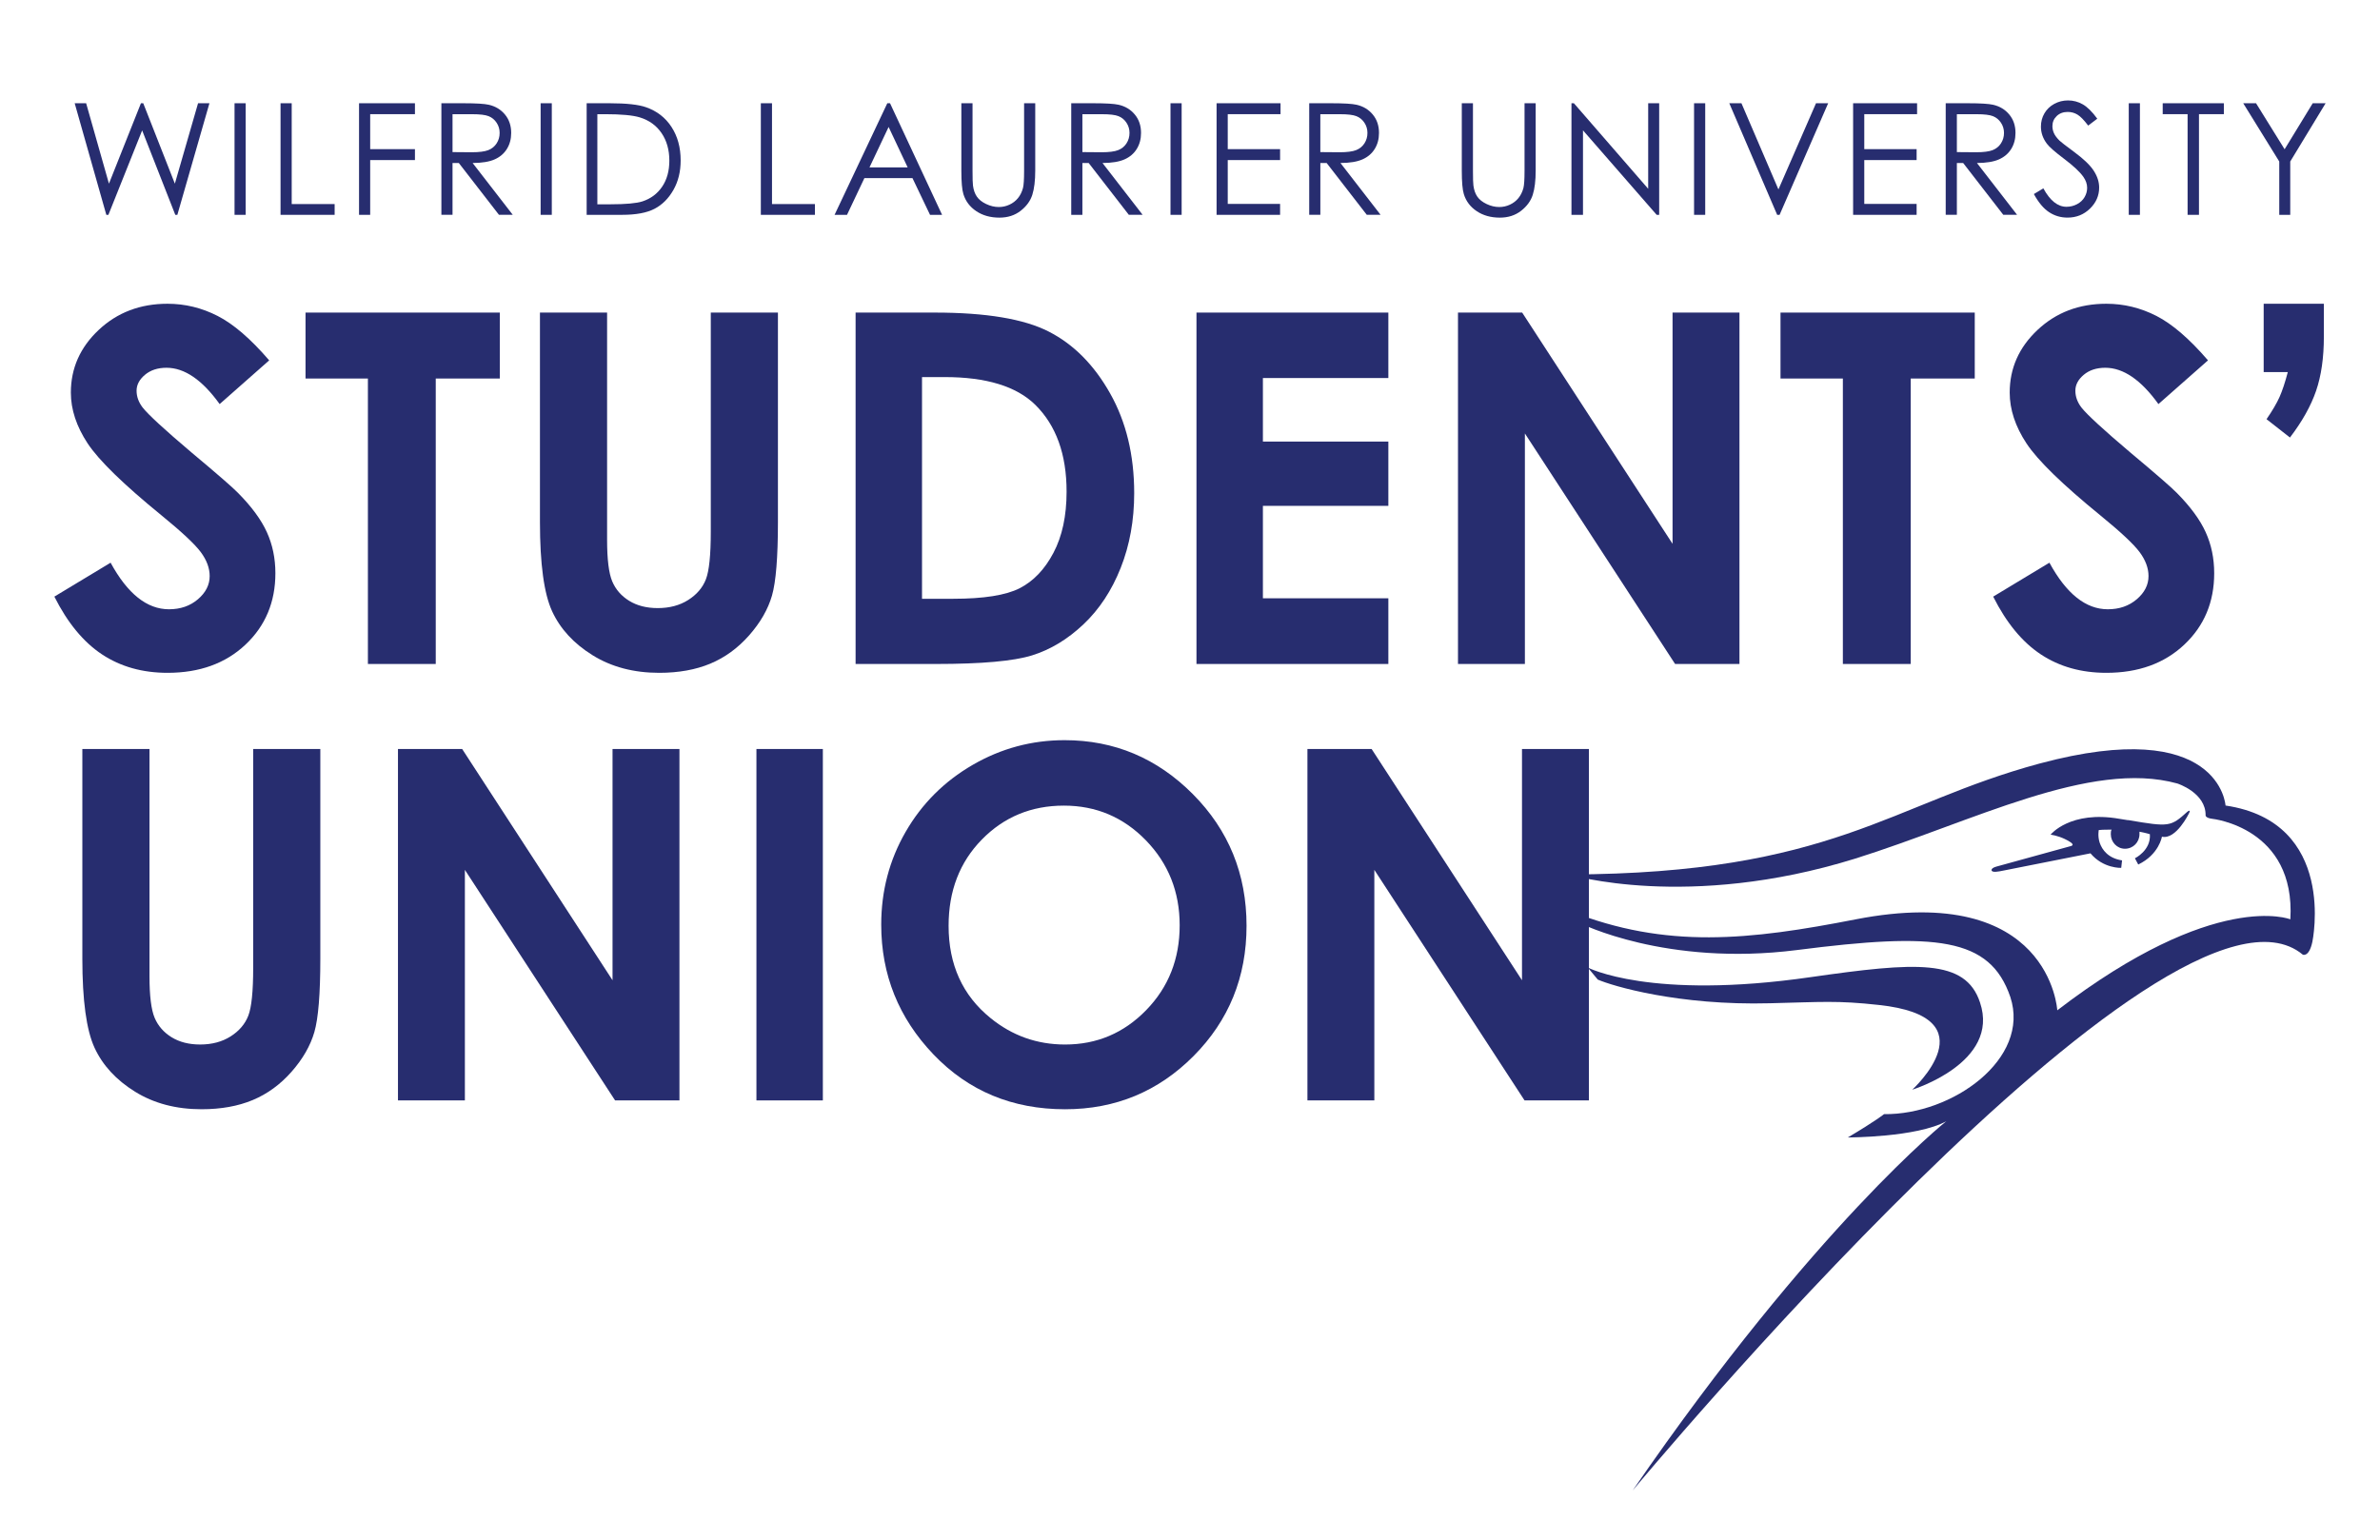 <?xml version="1.0" encoding="utf-8"?>
<!-- Generator: Adobe Illustrator 25.4.1, SVG Export Plug-In . SVG Version: 6.00 Build 0)  -->
<svg version="1.1" id="Layer_1" xmlns="http://www.w3.org/2000/svg" xmlns:xlink="http://www.w3.org/1999/xlink" x="0px" y="0px"
	 viewBox="0 0 1224 792" style="enable-background:new 0 0 1224 792;" xml:space="preserve">
<style type="text/css">
	.st0{fill:#272D6F;}
</style>
<g>
	<g>
		<polygon class="st0" points="38.41,53.11 44.3,53.11 56.03,94.47 72.48,53.11 73.67,53.11 89.93,94.47 101.86,53.11 107.71,53.11 
			91.21,110.51 90.15,110.51 73.11,67.08 55.75,110.51 54.68,110.51 38.41,53.11 		"/>
		<polygon class="st0" points="120.62,53.11 126.35,53.11 126.35,110.51 120.62,110.51 120.62,53.11 		"/>
		<polygon class="st0" points="144.28,53.11 150.02,53.11 150.02,104.97 172.1,104.97 172.1,110.51 144.28,110.51 144.28,53.11 		
			"/>
		<polygon class="st0" points="184.65,53.11 213.4,53.11 213.4,58.73 190.38,58.73 190.38,76.72 213.4,76.72 213.4,82.34 
			190.38,82.34 190.38,110.51 184.65,110.51 184.65,53.11 		"/>
		<path class="st0" d="M232.73,58.73v19.51l9.89,0.08c3.83,0,6.66-0.37,8.5-1.09c1.84-0.73,3.27-1.89,4.3-3.49
			c1.03-1.6,1.54-3.39,1.54-5.36c0-1.93-0.52-3.67-1.56-5.25c-1.04-1.57-2.41-2.7-4.11-3.37c-1.69-0.68-4.51-1.01-8.44-1.01H232.73
			L232.73,58.73z M227,53.11h11.43c6.37,0,10.69,0.26,12.96,0.78c3.41,0.78,6.18,2.45,8.31,5.02s3.2,5.72,3.2,9.47
			c0,3.13-0.74,5.87-2.21,8.24c-1.47,2.37-3.57,4.16-6.3,5.37c-2.73,1.21-6.51,1.83-11.32,1.86l20.64,26.65h-7.1l-20.64-26.65h-3.24
			v26.65H227V53.11L227,53.11z"/>
		<polygon class="st0" points="278.04,53.11 283.78,53.11 283.78,110.51 278.04,110.51 278.04,53.11 		"/>
		<path class="st0" d="M307.21,105.09h6.63c7.94,0,13.44-0.5,16.51-1.48c4.31-1.4,7.71-3.93,10.18-7.58
			c2.47-3.65,3.7-8.12,3.7-13.39c0-5.54-1.34-10.27-4.01-14.19c-2.68-3.92-6.41-6.61-11.2-8.07c-3.59-1.09-9.51-1.64-17.75-1.64
			h-4.06V105.09L307.21,105.09z M301.71,110.51v-57.4h11.9c8.58,0,14.82,0.69,18.69,2.07c5.56,1.95,9.92,5.33,13.05,10.14
			c3.13,4.81,4.7,10.55,4.7,17.21c0,5.75-1.24,10.81-3.73,15.18c-2.48,4.37-5.71,7.6-9.68,9.68c-3.96,2.08-9.53,3.12-16.68,3.12
			H301.71L301.71,110.51z"/>
		<polygon class="st0" points="391.29,53.11 397.03,53.11 397.03,104.97 419.11,104.97 419.11,110.51 391.29,110.51 391.29,53.11 		
			"/>
		<path class="st0" d="M457,65.31l-9.83,20.78h19.62L457,65.31L457,65.31z M457.73,53.11l26.77,57.4h-6.2l-9.03-18.89h-24.72
			l-8.94,18.89h-6.4l27.12-57.4H457.73L457.73,53.11z"/>
		<path class="st0" d="M494.42,53.11h5.74v34.65c0,4.11,0.08,6.67,0.23,7.69c0.29,2.26,0.95,4.16,1.99,5.68
			c1.04,1.52,2.64,2.8,4.8,3.82c2.16,1.03,4.33,1.54,6.51,1.54c1.9,0,3.72-0.4,5.46-1.21c1.74-0.81,3.2-1.92,4.37-3.36
			c1.17-1.43,2.03-3.16,2.58-5.19c0.39-1.46,0.58-4.45,0.58-8.97V53.11h5.73v34.65c0,5.12-0.5,9.26-1.5,12.43
			c-1,3.16-3.01,5.91-6.01,8.25c-3,2.34-6.64,3.51-10.91,3.51c-4.63,0-8.6-1.11-11.9-3.32c-3.3-2.21-5.51-5.14-6.63-8.78
			c-0.7-2.24-1.05-6.27-1.05-12.09V53.11L494.42,53.11z"/>
		<path class="st0" d="M556.66,58.73v19.51l9.89,0.08c3.83,0,6.67-0.37,8.5-1.09c1.84-0.73,3.27-1.89,4.3-3.49
			c1.03-1.6,1.54-3.39,1.54-5.36c0-1.93-0.52-3.67-1.56-5.25c-1.04-1.57-2.41-2.7-4.1-3.37c-1.69-0.68-4.51-1.01-8.44-1.01H556.66
			L556.66,58.73z M550.92,53.11h11.43c6.37,0,10.69,0.26,12.96,0.78c3.4,0.78,6.18,2.45,8.31,5.02c2.13,2.57,3.2,5.72,3.2,9.47
			c0,3.13-0.73,5.87-2.2,8.24c-1.47,2.37-3.57,4.16-6.3,5.37c-2.73,1.21-6.51,1.83-11.32,1.86l20.64,26.65h-7.1L559.9,83.86h-3.24
			v26.65h-5.74V53.11L550.92,53.11z"/>
		<polygon class="st0" points="601.97,53.11 607.7,53.11 607.7,110.51 601.97,110.51 601.97,53.11 		"/>
		<polygon class="st0" points="625.67,53.11 658.56,53.11 658.56,58.73 631.41,58.73 631.41,76.72 658.33,76.72 658.33,82.34 
			631.41,82.34 631.41,104.89 658.33,104.89 658.33,110.51 625.67,110.51 625.67,53.11 		"/>
		<path class="st0" d="M679.03,58.73v19.51l9.89,0.08c3.83,0,6.67-0.37,8.5-1.09c1.84-0.73,3.27-1.89,4.3-3.49
			c1.03-1.6,1.54-3.39,1.54-5.36c0-1.93-0.52-3.67-1.56-5.25c-1.05-1.57-2.41-2.7-4.11-3.37c-1.69-0.68-4.51-1.01-8.44-1.01H679.03
			L679.03,58.73z M673.3,53.11h11.43c6.37,0,10.69,0.26,12.96,0.78c3.41,0.78,6.18,2.45,8.31,5.02c2.13,2.57,3.2,5.72,3.2,9.47
			c0,3.13-0.73,5.87-2.2,8.24c-1.47,2.37-3.57,4.16-6.3,5.37c-2.74,1.21-6.51,1.83-11.32,1.86l20.64,26.65h-7.1l-20.64-26.65h-3.24
			v26.65h-5.73V53.11L673.3,53.11z"/>
		<path class="st0" d="M751.79,53.11h5.73v34.65c0,4.11,0.08,6.67,0.24,7.69c0.29,2.26,0.95,4.16,1.99,5.68
			c1.04,1.52,2.64,2.8,4.8,3.82c2.16,1.03,4.33,1.54,6.51,1.54c1.9,0,3.72-0.4,5.46-1.21c1.74-0.81,3.2-1.92,4.37-3.36
			c1.17-1.43,2.03-3.16,2.58-5.19c0.38-1.46,0.58-4.45,0.58-8.97V53.11h5.73v34.65c0,5.12-0.5,9.26-1.5,12.43
			c-1,3.16-3.01,5.91-6.01,8.25c-3.01,2.34-6.64,3.51-10.91,3.51c-4.63,0-8.6-1.11-11.9-3.32c-3.3-2.21-5.52-5.14-6.63-8.78
			c-0.7-2.24-1.05-6.27-1.05-12.09V53.11L751.79,53.11z"/>
		<polygon class="st0" points="808.18,110.51 808.18,53.11 809.43,53.11 847.64,97.11 847.64,53.11 853.29,53.11 853.29,110.51 
			852,110.51 814.11,67.05 814.11,110.51 808.18,110.51 		"/>
		<polygon class="st0" points="871.23,53.11 876.97,53.11 876.97,110.51 871.23,110.51 871.23,53.11 		"/>
		<polygon class="st0" points="889.35,53.11 895.6,53.11 914.62,97.45 933.95,53.11 940.2,53.11 915.22,110.51 913.97,110.51 
			889.35,53.11 		"/>
		<polygon class="st0" points="953.03,53.11 985.93,53.11 985.93,58.73 958.77,58.73 958.77,76.72 985.69,76.72 985.69,82.34 
			958.77,82.34 958.77,104.89 985.69,104.89 985.69,110.51 953.03,110.51 953.03,53.11 		"/>
		<path class="st0" d="M1006.39,58.73v19.51l9.89,0.08c3.83,0,6.66-0.37,8.5-1.09c1.84-0.73,3.27-1.89,4.3-3.49
			c1.03-1.6,1.55-3.39,1.55-5.36c0-1.93-0.52-3.67-1.56-5.25c-1.05-1.57-2.41-2.7-4.11-3.37c-1.69-0.68-4.51-1.01-8.44-1.01H1006.39
			L1006.39,58.73z M1000.65,53.11h11.43c6.37,0,10.69,0.26,12.95,0.78c3.41,0.78,6.18,2.45,8.31,5.02c2.13,2.57,3.2,5.72,3.2,9.47
			c0,3.13-0.73,5.87-2.2,8.24c-1.47,2.37-3.57,4.16-6.3,5.37c-2.73,1.21-6.5,1.83-11.32,1.86l20.64,26.65h-7.09l-20.64-26.65h-3.24
			v26.65h-5.74V53.11L1000.65,53.11z"/>
		<path class="st0" d="M1045.99,99.82l4.88-2.93c3.43,6.32,7.4,9.48,11.9,9.48c1.92,0,3.73-0.45,5.43-1.34
			c1.69-0.9,2.98-2.1,3.86-3.61c0.88-1.51,1.33-3.11,1.33-4.8c0-1.92-0.65-3.81-1.95-5.66c-1.8-2.55-5.08-5.62-9.84-9.21
			c-4.78-3.61-7.76-6.23-8.93-7.84c-2.03-2.7-3.05-5.63-3.05-8.78c0-2.5,0.6-4.77,1.8-6.83c1.2-2.05,2.88-3.67,5.05-4.86
			c2.17-1.18,4.53-1.78,7.08-1.78c2.7,0,5.23,0.67,7.58,2.01c2.35,1.34,4.85,3.8,7.47,7.39l-4.68,3.55c-2.15-2.86-4-4.75-5.52-5.66
			c-1.52-0.91-3.18-1.37-4.98-1.37c-2.32,0-4.21,0.7-5.68,2.11c-1.47,1.41-2.21,3.14-2.21,5.19c0,1.25,0.26,2.46,0.79,3.63
			c0.52,1.17,1.46,2.44,2.85,3.82c0.75,0.73,3.22,2.64,7.41,5.73c4.97,3.67,8.38,6.93,10.22,9.8c1.85,2.86,2.77,5.73,2.77,8.62
			c0,4.16-1.58,7.78-4.74,10.85c-3.17,3.07-7,4.61-11.53,4.61c-3.49,0-6.65-0.93-9.48-2.79C1051,107.3,1048.38,104.19,1045.99,99.82
			L1045.99,99.82z"/>
		<polygon class="st0" points="1094.79,53.11 1100.53,53.11 1100.53,110.51 1094.79,110.51 1094.79,53.11 		"/>
		<polygon class="st0" points="1112.25,58.73 1112.25,53.11 1143.7,53.11 1143.7,58.73 1130.9,58.73 1130.9,110.51 1125.05,110.51 
			1125.05,58.73 1112.25,58.73 		"/>
		<polygon class="st0" points="1153.66,53.11 1160.25,53.11 1174.94,76.78 1189.4,53.11 1196.03,53.11 1177.84,83.08 
			1177.84,110.51 1172.19,110.51 1172.19,83.08 1153.66,53.11 		"/>
		<path class="st0" d="M138.44,185.37l-25.48,22.49c-8.95-12.45-18.06-18.68-27.33-18.68c-4.51,0-8.21,1.21-11.08,3.62
			c-2.87,2.42-4.31,5.14-4.31,8.17c0,3.03,1.03,5.9,3.08,8.6c2.79,3.6,11.2,11.35,25.23,23.23c13.13,10.98,21.09,17.9,23.88,20.77
			c6.97,7.05,11.92,13.78,14.83,20.21c2.91,6.43,4.37,13.45,4.37,21.08c0,14.83-5.13,27.08-15.38,36.74
			c-10.25,9.67-23.62,14.5-40.1,14.5c-12.87,0-24.09-3.15-33.65-9.46c-9.55-6.31-17.74-16.22-24.54-29.74l28.92-17.45
			c8.7,15.98,18.71,23.96,30.03,23.96c5.91,0,10.87-1.72,14.89-5.16c4.02-3.44,6.03-7.41,6.03-11.92c0-4.09-1.52-8.19-4.55-12.29
			c-3.04-4.1-9.73-10.37-20.06-18.8c-19.7-16.06-32.42-28.45-38.16-37.17c-5.74-8.72-8.62-17.43-8.62-26.11
			c0-12.54,4.78-23.29,14.33-32.26c9.55-8.97,21.35-13.45,35.37-13.45c9.02,0,17.62,2.09,25.78,6.27
			C120.09,166.69,128.93,174.31,138.44,185.37L138.44,185.37z"/>
		<polygon class="st0" points="157.13,160.79 257.04,160.79 257.04,194.71 224.1,194.71 224.1,341.55 189.21,341.55 189.21,194.71 
			157.13,194.71 157.13,160.79 		"/>
		<path class="st0" d="M277.69,160.79h34.53v116.89c0,10.07,0.88,17.19,2.64,21.37c1.76,4.17,4.67,7.51,8.72,10.01
			c4.06,2.5,8.95,3.74,14.69,3.74c6.06,0,11.29-1.39,15.67-4.17c4.38-2.78,7.41-6.32,9.09-10.62c1.68-4.3,2.52-12.5,2.52-24.62
			V160.79h34.53v107.77c0,18.18-1.03,30.8-3.07,37.85c-2.05,7.05-5.96,13.85-11.73,20.4c-5.78,6.56-12.44,11.41-19.97,14.56
			c-7.54,3.15-16.3,4.73-26.3,4.73c-13.11,0-24.51-3.01-34.22-9.03c-9.71-6.02-16.65-13.56-20.83-22.61
			c-4.18-9.05-6.27-24.35-6.27-45.9V160.79L277.69,160.79z"/>
		<path class="st0" d="M474.18,193.97v114.04h15.97c15.73,0,27.14-1.81,34.23-5.41c7.08-3.61,12.88-9.68,17.39-18.21
			c4.51-8.53,6.76-19.02,6.76-31.49c0-19.19-5.37-34.08-16.1-44.66c-9.67-9.51-25.19-14.27-46.57-14.27H474.18L474.18,193.97z
			 M440.02,160.79h40.76c26.28,0,45.8,3.25,58.56,9.77c12.77,6.51,23.29,17.1,31.56,31.77c8.27,14.66,12.4,31.78,12.4,51.36
			c0,13.93-2.31,26.73-6.93,38.4c-4.63,11.68-11.01,21.36-19.16,29.06c-8.15,7.7-16.96,13.03-26.46,15.98
			c-9.49,2.95-25.95,4.42-49.35,4.42h-41.38V160.79L440.02,160.79z"/>
		<polygon class="st0" points="615.33,160.79 714.01,160.79 714.01,194.46 649.49,194.46 649.49,227.15 714.01,227.15 
			714.01,260.21 649.49,260.21 649.49,307.76 714.01,307.76 714.01,341.55 615.33,341.55 615.33,160.79 		"/>
		<polygon class="st0" points="749.82,160.79 782.83,160.79 860.17,279.74 860.17,160.79 894.58,160.79 894.58,341.55 
			861.48,341.55 784.23,222.97 784.23,341.55 749.82,341.55 749.82,160.79 		"/>
		<polygon class="st0" points="915.69,160.79 1015.59,160.79 1015.59,194.71 982.66,194.71 982.66,341.55 947.76,341.55 
			947.76,194.71 915.69,194.71 915.69,160.79 		"/>
		<path class="st0" d="M1135.54,185.37l-25.49,22.49c-8.95-12.45-18.05-18.68-27.33-18.68c-4.51,0-8.21,1.21-11.08,3.62
			c-2.87,2.42-4.31,5.14-4.31,8.17c0,3.03,1.03,5.9,3.08,8.6c2.79,3.6,11.2,11.35,25.23,23.23c13.13,10.98,21.09,17.9,23.89,20.77
			c6.97,7.05,11.92,13.78,14.83,20.21c2.91,6.43,4.37,13.45,4.37,21.08c0,14.83-5.12,27.08-15.38,36.74
			c-10.25,9.67-23.62,14.5-40.1,14.5c-12.88,0-24.09-3.15-33.64-9.46c-9.56-6.31-17.74-16.22-24.54-29.74l28.92-17.45
			c8.7,15.98,18.71,23.96,30.03,23.96c5.91,0,10.87-1.72,14.9-5.16c4.02-3.44,6.03-7.41,6.03-11.92c0-4.09-1.52-8.19-4.55-12.29
			c-3.04-4.1-9.73-10.37-20.06-18.8c-19.7-16.06-32.42-28.45-38.16-37.17c-5.74-8.72-8.62-17.43-8.62-26.11
			c0-12.54,4.77-23.29,14.33-32.26c9.55-8.97,21.35-13.45,35.37-13.45c9.02,0,17.61,2.09,25.78,6.27
			C1117.18,166.69,1126.02,174.31,1135.54,185.37L1135.54,185.37z"/>
		<path class="st0" d="M1164.16,156.24h30.97v16.93c0,10.8-1.33,20.08-3.99,27.85c-2.66,7.77-7.15,15.78-13.45,24.04l-12.04-9.43
			c3.03-4.41,5.26-8.22,6.7-11.45c1.43-3.22,2.84-7.49,4.24-12.79h-12.41V156.24L1164.16,156.24z"/>
		<path class="st0" d="M42.35,385.28h34.53v116.89c0,10.07,0.88,17.19,2.64,21.37c1.76,4.17,4.67,7.51,8.72,10.01
			c4.06,2.49,8.95,3.74,14.69,3.74c6.06,0,11.29-1.39,15.67-4.17c4.38-2.78,7.41-6.32,9.09-10.62c1.68-4.3,2.52-12.5,2.52-24.62
			v-112.6h34.53v107.77c0,18.19-1.03,30.8-3.07,37.85c-2.05,7.05-5.96,13.85-11.73,20.4c-5.78,6.56-12.43,11.41-19.97,14.56
			c-7.54,3.15-16.3,4.73-26.3,4.73c-13.11,0-24.51-3.01-34.22-9.03c-9.71-6.02-16.65-13.56-20.83-22.61
			c-4.18-9.05-6.27-24.34-6.27-45.89V385.28L42.35,385.28z"/>
		<polygon class="st0" points="204.67,385.28 237.68,385.28 315.02,504.24 315.02,385.28 349.43,385.28 349.43,566.05 
			316.33,566.05 239.08,447.46 239.08,566.05 204.67,566.05 204.67,385.28 		"/>
		<polygon class="st0" points="389.02,385.28 423.18,385.28 423.18,566.05 389.02,566.05 389.02,385.28 		"/>
		<path class="st0" d="M547.14,414.41c-16.73,0-30.8,5.82-42.19,17.45c-11.4,11.63-17.1,26.42-17.1,44.36
			c0,19.99,7.18,35.8,21.53,47.44c11.15,9.09,23.95,13.64,38.38,13.64c16.32,0,30.22-5.89,41.7-17.69
			c11.49-11.8,17.23-26.34,17.23-43.63c0-17.21-5.79-31.76-17.35-43.69C577.77,420.37,563.71,414.41,547.14,414.41L547.14,414.41z
			 M547.51,380.74c25.58,0,47.57,9.26,65.97,27.77c18.4,18.52,27.6,41.08,27.6,67.71c0,26.38-9.08,48.7-27.23,66.98
			c-18.16,18.27-40.19,27.4-66.09,27.4c-27.14,0-49.68-9.38-67.63-28.14c-17.95-18.76-26.93-41.04-26.93-66.85
			c0-17.28,4.18-33.17,12.54-47.68c8.36-14.5,19.85-25.99,34.49-34.47C514.86,384.98,530.62,380.74,547.51,380.74L547.51,380.74z"/>
		<polygon class="st0" points="672.39,385.28 705.4,385.28 782.74,504.24 782.74,385.28 817.15,385.28 817.15,566.05 784.05,566.05 
			706.8,447.46 706.8,566.05 672.39,566.05 672.39,385.28 		"/>
		<path class="st0" d="M950.33,585.1c0,0,35.47,0,50.64-8.35c0,0-67.52,53.64-161.32,189.95c0,0,276.27-332.46,344.65-275.63
			c0,0,3.21,1.5,4.92-6.62c0,0,13.03-61.54-44.66-70.09c0,0-2.78-46.58-95.72-21.58c-76.71,20.72-106.41,56.62-241.88,57.05
			c0,0,60.9,18.59,147.01-8.12c60.69-19.02,120.94-51.07,165.81-38.68c0,0,14.74,4.7,14.53,16.46c0,0,0,1.29,3.42,1.7
			c0,0,42.95,4.5,40.17,51.71c0,0-38.46-15.6-119.87,46.8c0,0-3.63-66.24-103.62-46.8c-54.71,10.69-97.44,15.39-147.01-4.27l0,0
			l5.13,6.2l0,0c0,0,44.23,22.43,111.53,13.88c71.58-9.18,99.35-6.62,109.83,24.15c10.47,31.84-29.91,60.68-64.96,60.25
			C968.91,573.13,965.08,576.34,950.33,585.1L950.33,585.1L950.33,585.1L950.33,585.1z"/>
		<path class="st0" d="M816.57,497.7c0,0,32.05,16.89,114.74,4.92c53.85-7.7,79.49-9.62,86.97,13.03
			c10.47,30.99-34.83,44.88-34.83,44.88s41.23-37.39-17.3-43.59c-21.37-2.36-29.27-1.51-55.77-0.87
			c-47.43,1.29-81.41-8.98-88.67-12.18C821.71,503.9,818.49,500.06,816.57,497.7L816.57,497.7L816.57,497.7L816.57,497.7z"/>
		<path class="st0" d="M1124.9,417.58c-8.55,7.69-9.19,7.91-30.34,4.28c-0.22,0-0.22,0-0.42,0c-1.29-0.22-2.57-0.44-4.07-0.65
			c-25.42-4.48-35.47,8.12-35.47,8.12c2.78,0.43,6.41,1.5,9.83,3.64c3.2,1.92,0.21,2.35,0.21,2.35l0,0l-38.03,10.48l0,0
			c-3,0.85-2.79,2.35-1.51,2.56c1.08,0.43,5.77-0.64,5.77-0.64l0,0l44.23-8.77l0,0c6.63,7.91,15.81,7.48,15.81,7.48l0,0l0.43-3.85
			l0,0c-7.05-1.07-10.25-5.34-11.54-9.19c-1.07-3.41-0.43-6.41-0.43-6.41c1.92-0.21,4.49-0.21,6.62-0.21
			c-0.43,0.63-0.43,1.49-0.43,2.34c0,4.06,3.21,7.48,7.27,7.48c4.27,0,7.47-3.42,7.47-7.48c0-0.43,0-0.85,0-1.28
			c3.42,0.64,5.35,1.28,5.35,1.28c0.64,8.34-7.69,12.39-7.69,12.39l0,0l1.71,3.21l0,0c10.69-5.12,12.18-14.32,12.18-14.32
			c7.27,1.71,13.89-11.97,13.89-11.97C1127.04,415.87,1124.9,417.58,1124.9,417.58L1124.9,417.58L1124.9,417.58L1124.9,417.58z"/>
	</g>
</g>
</svg>
